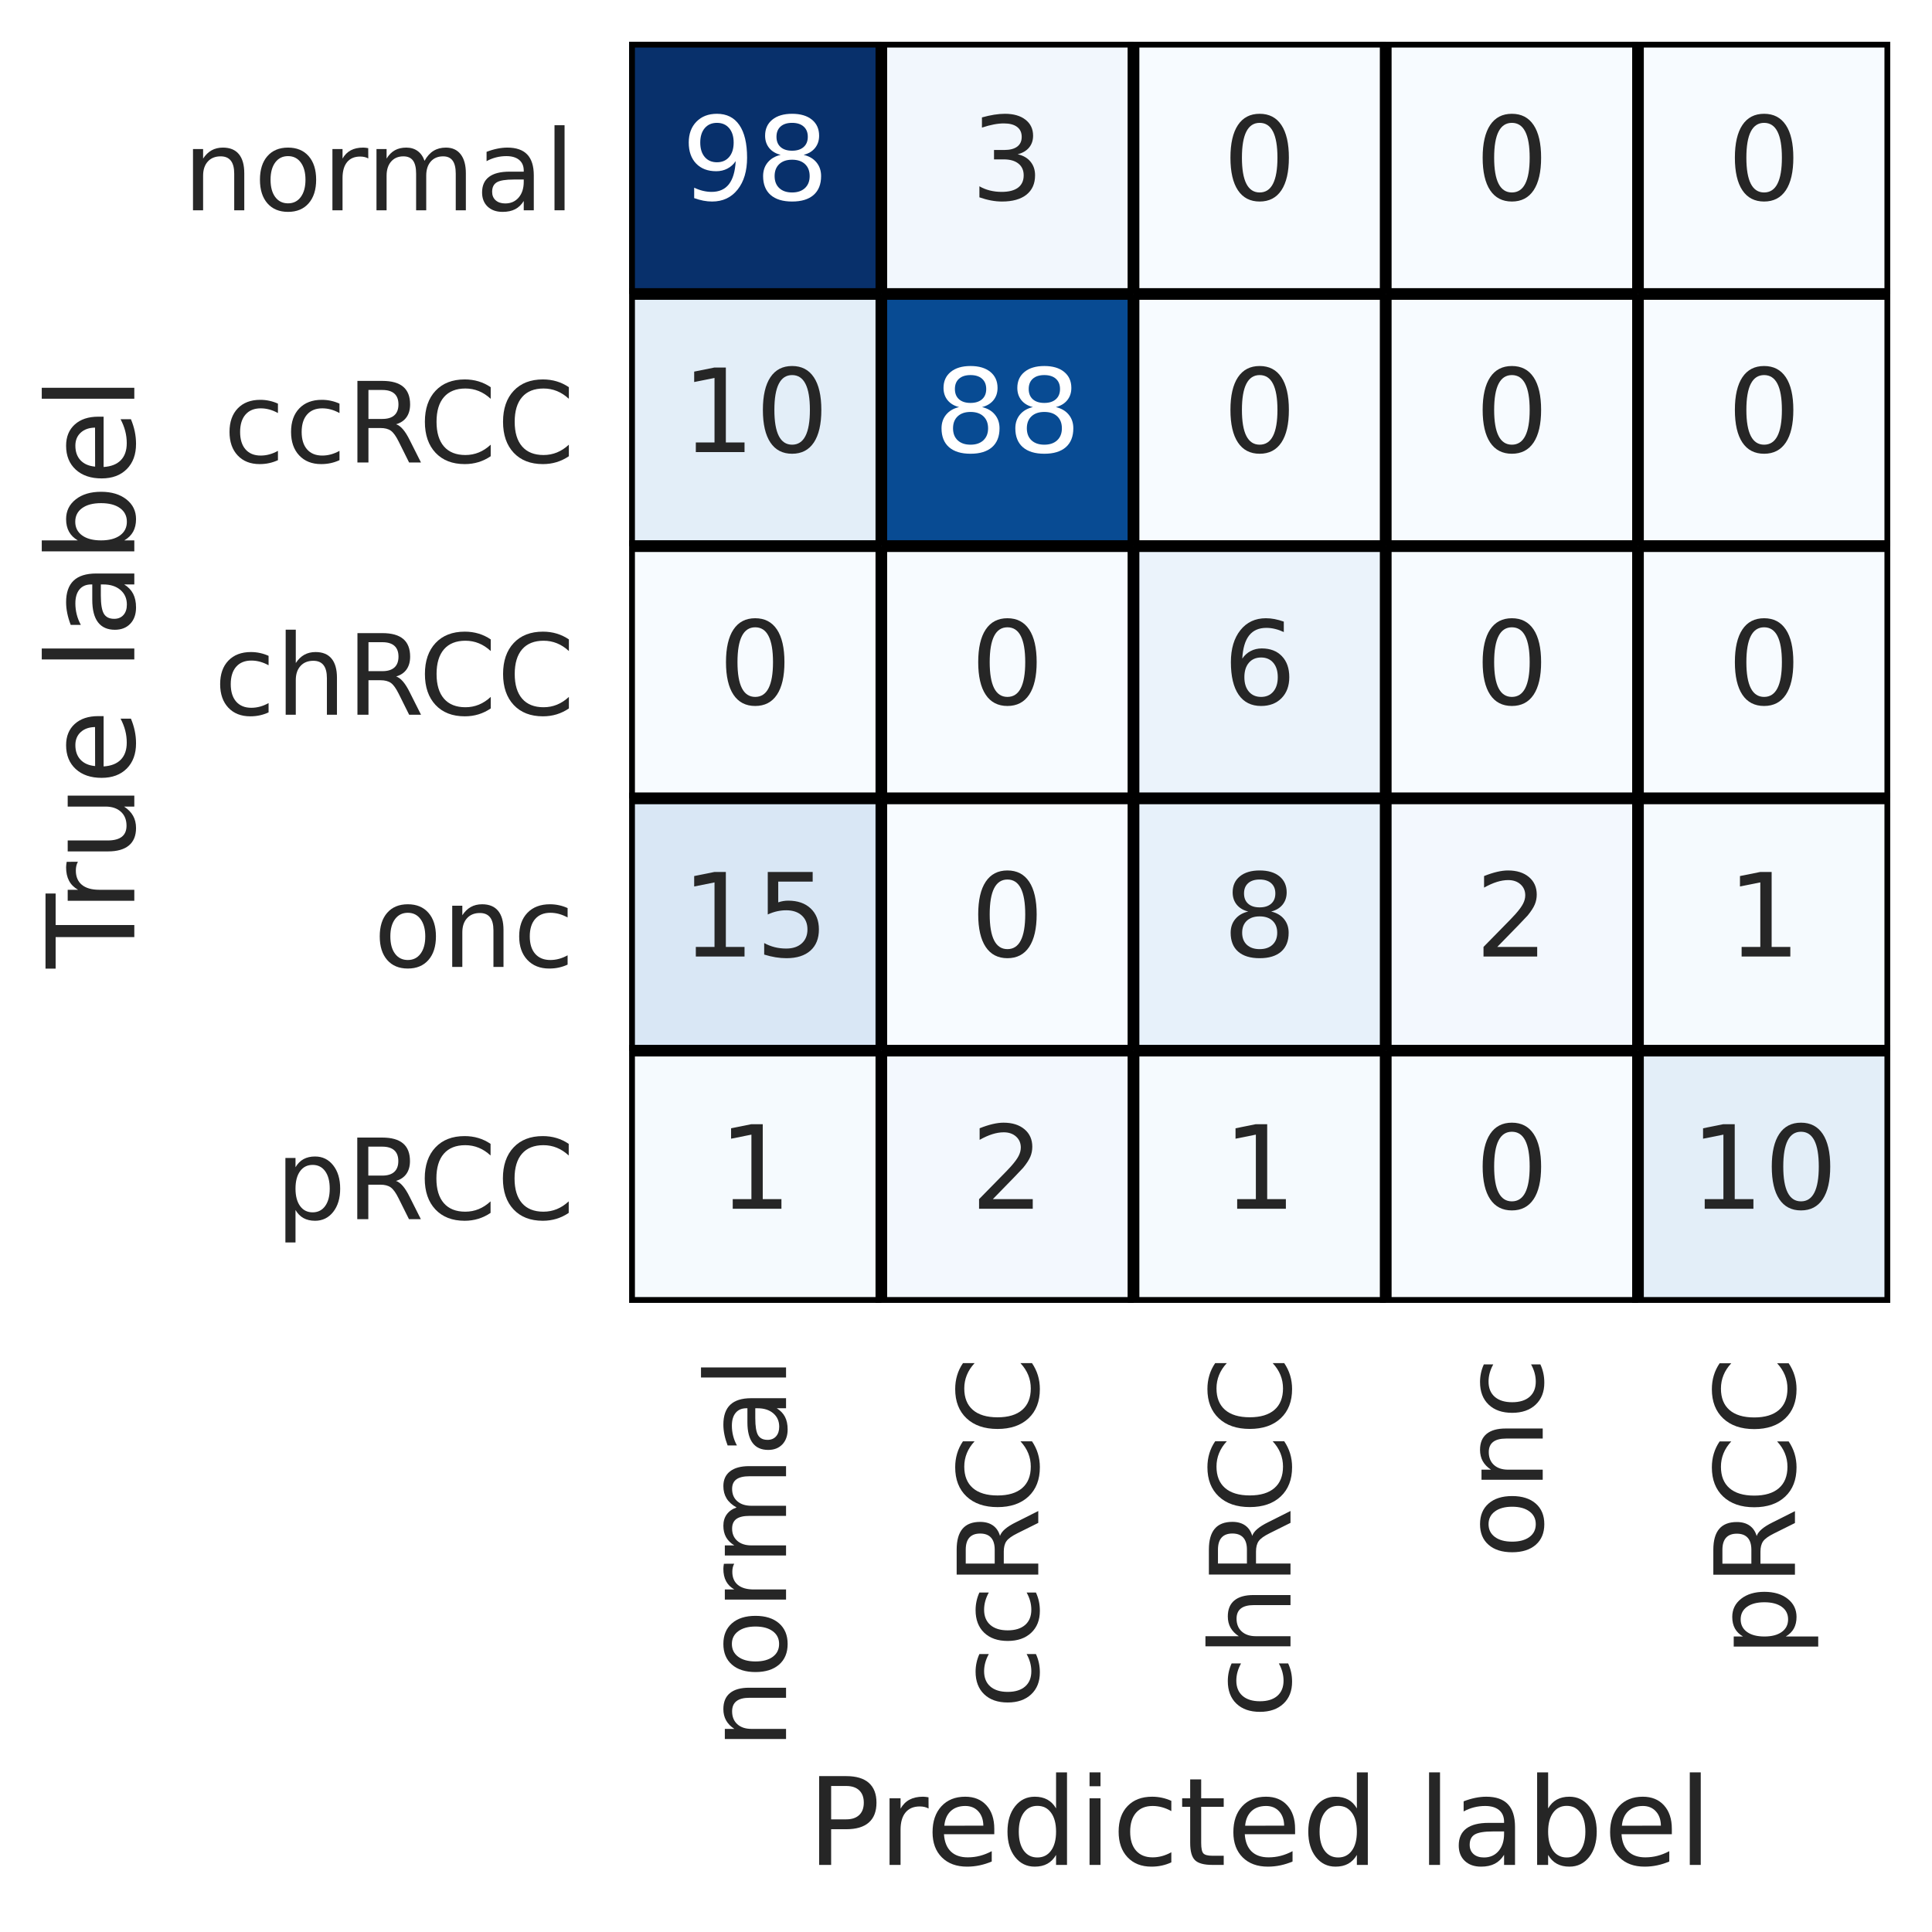 <?xml version="1.0" encoding="utf-8" standalone="no"?>
<!DOCTYPE svg PUBLIC "-//W3C//DTD SVG 1.1//EN"
  "http://www.w3.org/Graphics/SVG/1.1/DTD/svg11.dtd">
<!-- Created with matplotlib (https://matplotlib.org/) -->
<svg height="333.114pt" version="1.1" viewBox="0 0 333.114 333.114" width="333.114pt" xmlns="http://www.w3.org/2000/svg" xmlns:xlink="http://www.w3.org/1999/xlink">
 <defs>
  <style type="text/css">*{stroke-linecap:butt;stroke-linejoin:round;}</style>
 </defs>
 <g id="figure_1">
  <g id="patch_1">
   <path d="M 0 333.114 
L 333.114 333.114 
L 333.114 0 
L 0 0 
z
" style="fill:#ffffff;"/>
  </g>
  <g id="axes_1">
   <g id="patch_2">
    <path d="M 108.474 224.64 
L 325.914 224.64 
L 325.914 7.2 
L 108.474 7.2 
z
" style="fill:#eaeaf2;"/>
   </g>
   <g id="matplotlib.axis_1">
    <g id="xtick_1">
     <g id="text_1">
      <!-- normal -->
      <g style="fill:#262626;" transform="translate(135.53 301.59)rotate(-90)scale(0.193 -0.193)">
       <defs>
        <path d="M 54.891 33.016 
L 54.891 0 
L 45.906 0 
L 45.906 32.719 
Q 45.906 40.484 42.875 44.328 
Q 39.844 48.188 33.797 48.188 
Q 26.516 48.188 22.312 43.547 
Q 18.109 38.922 18.109 30.906 
L 18.109 0 
L 9.078 0 
L 9.078 54.688 
L 18.109 54.688 
L 18.109 46.188 
Q 21.344 51.125 25.703 53.562 
Q 30.078 56 35.797 56 
Q 45.219 56 50.047 50.172 
Q 54.891 44.344 54.891 33.016 
z
" id="DejaVuSans-110"/>
        <path d="M 30.609 48.391 
Q 23.391 48.391 19.188 42.75 
Q 14.984 37.109 14.984 27.297 
Q 14.984 17.484 19.156 11.844 
Q 23.344 6.203 30.609 6.203 
Q 37.797 6.203 41.984 11.859 
Q 46.188 17.531 46.188 27.297 
Q 46.188 37.016 41.984 42.703 
Q 37.797 48.391 30.609 48.391 
z
M 30.609 56 
Q 42.328 56 49.016 48.375 
Q 55.719 40.766 55.719 27.297 
Q 55.719 13.875 49.016 6.219 
Q 42.328 -1.422 30.609 -1.422 
Q 18.844 -1.422 12.172 6.219 
Q 5.516 13.875 5.516 27.297 
Q 5.516 40.766 12.172 48.375 
Q 18.844 56 30.609 56 
z
" id="DejaVuSans-111"/>
        <path d="M 41.109 46.297 
Q 39.594 47.172 37.812 47.578 
Q 36.031 48 33.891 48 
Q 26.266 48 22.188 43.047 
Q 18.109 38.094 18.109 28.812 
L 18.109 0 
L 9.078 0 
L 9.078 54.688 
L 18.109 54.688 
L 18.109 46.188 
Q 20.953 51.172 25.484 53.578 
Q 30.031 56 36.531 56 
Q 37.453 56 38.578 55.875 
Q 39.703 55.766 41.062 55.516 
z
" id="DejaVuSans-114"/>
        <path d="M 52 44.188 
Q 55.375 50.25 60.062 53.125 
Q 64.75 56 71.094 56 
Q 79.641 56 84.281 50.016 
Q 88.922 44.047 88.922 33.016 
L 88.922 0 
L 79.891 0 
L 79.891 32.719 
Q 79.891 40.578 77.094 44.375 
Q 74.312 48.188 68.609 48.188 
Q 61.625 48.188 57.562 43.547 
Q 53.516 38.922 53.516 30.906 
L 53.516 0 
L 44.484 0 
L 44.484 32.719 
Q 44.484 40.625 41.703 44.406 
Q 38.922 48.188 33.109 48.188 
Q 26.219 48.188 22.156 43.531 
Q 18.109 38.875 18.109 30.906 
L 18.109 0 
L 9.078 0 
L 9.078 54.688 
L 18.109 54.688 
L 18.109 46.188 
Q 21.188 51.219 25.484 53.609 
Q 29.781 56 35.688 56 
Q 41.656 56 45.828 52.969 
Q 50 49.953 52 44.188 
z
" id="DejaVuSans-109"/>
        <path d="M 34.281 27.484 
Q 23.391 27.484 19.188 25 
Q 14.984 22.516 14.984 16.5 
Q 14.984 11.719 18.141 8.906 
Q 21.297 6.109 26.703 6.109 
Q 34.188 6.109 38.703 11.406 
Q 43.219 16.703 43.219 25.484 
L 43.219 27.484 
z
M 52.203 31.203 
L 52.203 0 
L 43.219 0 
L 43.219 8.297 
Q 40.141 3.328 35.547 0.953 
Q 30.953 -1.422 24.312 -1.422 
Q 15.922 -1.422 10.953 3.297 
Q 6 8.016 6 15.922 
Q 6 25.141 12.172 29.828 
Q 18.359 34.516 30.609 34.516 
L 43.219 34.516 
L 43.219 35.406 
Q 43.219 41.609 39.141 45 
Q 35.062 48.391 27.688 48.391 
Q 23 48.391 18.547 47.266 
Q 14.109 46.141 10.016 43.891 
L 10.016 52.203 
Q 14.938 54.109 19.578 55.047 
Q 24.219 56 28.609 56 
Q 40.484 56 46.344 49.844 
Q 52.203 43.703 52.203 31.203 
z
" id="DejaVuSans-97"/>
        <path d="M 9.422 75.984 
L 18.406 75.984 
L 18.406 0 
L 9.422 0 
z
" id="DejaVuSans-108"/>
       </defs>
       <use xlink:href="#DejaVuSans-110"/>
       <use x="63.379" xlink:href="#DejaVuSans-111"/>
       <use x="124.561" xlink:href="#DejaVuSans-114"/>
       <use x="163.924" xlink:href="#DejaVuSans-109"/>
       <use x="261.336" xlink:href="#DejaVuSans-97"/>
       <use x="322.615" xlink:href="#DejaVuSans-108"/>
      </g>
     </g>
    </g>
    <g id="xtick_2">
     <g id="text_2">
      <!-- ccRCC -->
      <g style="fill:#262626;" transform="translate(179.018 294.606)rotate(-90)scale(0.193 -0.193)">
       <defs>
        <path d="M 48.781 52.594 
L 48.781 44.188 
Q 44.969 46.297 41.141 47.344 
Q 37.312 48.391 33.406 48.391 
Q 24.656 48.391 19.812 42.844 
Q 14.984 37.312 14.984 27.297 
Q 14.984 17.281 19.812 11.734 
Q 24.656 6.203 33.406 6.203 
Q 37.312 6.203 41.141 7.25 
Q 44.969 8.297 48.781 10.406 
L 48.781 2.094 
Q 45.016 0.344 40.984 -0.531 
Q 36.969 -1.422 32.422 -1.422 
Q 20.062 -1.422 12.781 6.344 
Q 5.516 14.109 5.516 27.297 
Q 5.516 40.672 12.859 48.328 
Q 20.219 56 33.016 56 
Q 37.156 56 41.109 55.141 
Q 45.062 54.297 48.781 52.594 
z
" id="DejaVuSans-99"/>
        <path d="M 44.391 34.188 
Q 47.562 33.109 50.562 29.594 
Q 53.562 26.078 56.594 19.922 
L 66.609 0 
L 56 0 
L 46.688 18.703 
Q 43.062 26.031 39.672 28.422 
Q 36.281 30.812 30.422 30.812 
L 19.672 30.812 
L 19.672 0 
L 9.812 0 
L 9.812 72.906 
L 32.078 72.906 
Q 44.578 72.906 50.734 67.672 
Q 56.891 62.453 56.891 51.906 
Q 56.891 45.016 53.688 40.469 
Q 50.484 35.938 44.391 34.188 
z
M 19.672 64.797 
L 19.672 38.922 
L 32.078 38.922 
Q 39.203 38.922 42.844 42.219 
Q 46.484 45.516 46.484 51.906 
Q 46.484 58.297 42.844 61.547 
Q 39.203 64.797 32.078 64.797 
z
" id="DejaVuSans-82"/>
        <path d="M 64.406 67.281 
L 64.406 56.891 
Q 59.422 61.531 53.781 63.812 
Q 48.141 66.109 41.797 66.109 
Q 29.297 66.109 22.656 58.469 
Q 16.016 50.828 16.016 36.375 
Q 16.016 21.969 22.656 14.328 
Q 29.297 6.688 41.797 6.688 
Q 48.141 6.688 53.781 8.984 
Q 59.422 11.281 64.406 15.922 
L 64.406 5.609 
Q 59.234 2.094 53.438 0.328 
Q 47.656 -1.422 41.219 -1.422 
Q 24.656 -1.422 15.125 8.703 
Q 5.609 18.844 5.609 36.375 
Q 5.609 53.953 15.125 64.078 
Q 24.656 74.219 41.219 74.219 
Q 47.75 74.219 53.531 72.484 
Q 59.328 70.75 64.406 67.281 
z
" id="DejaVuSans-67"/>
       </defs>
       <use xlink:href="#DejaVuSans-99"/>
       <use x="54.98" xlink:href="#DejaVuSans-99"/>
       <use x="109.961" xlink:href="#DejaVuSans-82"/>
       <use x="174.443" xlink:href="#DejaVuSans-67"/>
       <use x="244.268" xlink:href="#DejaVuSans-67"/>
      </g>
     </g>
    </g>
    <g id="xtick_3">
     <g id="text_3">
      <!-- chRCC -->
      <g style="fill:#262626;" transform="translate(222.506 296.221)rotate(-90)scale(0.193 -0.193)">
       <defs>
        <path d="M 54.891 33.016 
L 54.891 0 
L 45.906 0 
L 45.906 32.719 
Q 45.906 40.484 42.875 44.328 
Q 39.844 48.188 33.797 48.188 
Q 26.516 48.188 22.312 43.547 
Q 18.109 38.922 18.109 30.906 
L 18.109 0 
L 9.078 0 
L 9.078 75.984 
L 18.109 75.984 
L 18.109 46.188 
Q 21.344 51.125 25.703 53.562 
Q 30.078 56 35.797 56 
Q 45.219 56 50.047 50.172 
Q 54.891 44.344 54.891 33.016 
z
" id="DejaVuSans-104"/>
       </defs>
       <use xlink:href="#DejaVuSans-99"/>
       <use x="54.98" xlink:href="#DejaVuSans-104"/>
       <use x="118.359" xlink:href="#DejaVuSans-82"/>
       <use x="182.842" xlink:href="#DejaVuSans-67"/>
       <use x="252.666" xlink:href="#DejaVuSans-67"/>
      </g>
     </g>
    </g>
    <g id="xtick_4">
     <g id="text_4">
      <!-- onc -->
      <g style="fill:#262626;" transform="translate(265.994 268.703)rotate(-90)scale(0.193 -0.193)">
       <use xlink:href="#DejaVuSans-111"/>
       <use x="61.182" xlink:href="#DejaVuSans-110"/>
       <use x="124.561" xlink:href="#DejaVuSans-99"/>
      </g>
     </g>
    </g>
    <g id="xtick_5">
     <g id="text_5">
      <!-- pRCC -->
      <g style="fill:#262626;" transform="translate(309.482 285.658)rotate(-90)scale(0.193 -0.193)">
       <defs>
        <path d="M 18.109 8.203 
L 18.109 -20.797 
L 9.078 -20.797 
L 9.078 54.688 
L 18.109 54.688 
L 18.109 46.391 
Q 20.953 51.266 25.266 53.625 
Q 29.594 56 35.594 56 
Q 45.562 56 51.781 48.094 
Q 58.016 40.188 58.016 27.297 
Q 58.016 14.406 51.781 6.484 
Q 45.562 -1.422 35.594 -1.422 
Q 29.594 -1.422 25.266 0.953 
Q 20.953 3.328 18.109 8.203 
z
M 48.688 27.297 
Q 48.688 37.203 44.609 42.844 
Q 40.531 48.484 33.406 48.484 
Q 26.266 48.484 22.188 42.844 
Q 18.109 37.203 18.109 27.297 
Q 18.109 17.391 22.188 11.75 
Q 26.266 6.109 33.406 6.109 
Q 40.531 6.109 44.609 11.75 
Q 48.688 17.391 48.688 27.297 
z
" id="DejaVuSans-112"/>
       </defs>
       <use xlink:href="#DejaVuSans-112"/>
       <use x="63.477" xlink:href="#DejaVuSans-82"/>
       <use x="127.959" xlink:href="#DejaVuSans-67"/>
       <use x="197.783" xlink:href="#DejaVuSans-67"/>
      </g>
     </g>
    </g>
    <g id="text_6">
     <!-- Predicted label -->
     <g style="fill:#262626;" transform="translate(139.174 321.547)scale(0.21 -0.21)">
      <defs>
       <path d="M 19.672 64.797 
L 19.672 37.406 
L 32.078 37.406 
Q 38.969 37.406 42.719 40.969 
Q 46.484 44.531 46.484 51.125 
Q 46.484 57.672 42.719 61.234 
Q 38.969 64.797 32.078 64.797 
z
M 9.812 72.906 
L 32.078 72.906 
Q 44.344 72.906 50.609 67.359 
Q 56.891 61.812 56.891 51.125 
Q 56.891 40.328 50.609 34.812 
Q 44.344 29.297 32.078 29.297 
L 19.672 29.297 
L 19.672 0 
L 9.812 0 
z
" id="DejaVuSans-80"/>
       <path d="M 56.203 29.594 
L 56.203 25.203 
L 14.891 25.203 
Q 15.484 15.922 20.484 11.062 
Q 25.484 6.203 34.422 6.203 
Q 39.594 6.203 44.453 7.469 
Q 49.312 8.734 54.109 11.281 
L 54.109 2.781 
Q 49.266 0.734 44.188 -0.344 
Q 39.109 -1.422 33.891 -1.422 
Q 20.797 -1.422 13.156 6.188 
Q 5.516 13.812 5.516 26.812 
Q 5.516 40.234 12.766 48.109 
Q 20.016 56 32.328 56 
Q 43.359 56 49.781 48.891 
Q 56.203 41.797 56.203 29.594 
z
M 47.219 32.234 
Q 47.125 39.594 43.094 43.984 
Q 39.062 48.391 32.422 48.391 
Q 24.906 48.391 20.391 44.141 
Q 15.875 39.891 15.188 32.172 
z
" id="DejaVuSans-101"/>
       <path d="M 45.406 46.391 
L 45.406 75.984 
L 54.391 75.984 
L 54.391 0 
L 45.406 0 
L 45.406 8.203 
Q 42.578 3.328 38.25 0.953 
Q 33.938 -1.422 27.875 -1.422 
Q 17.969 -1.422 11.734 6.484 
Q 5.516 14.406 5.516 27.297 
Q 5.516 40.188 11.734 48.094 
Q 17.969 56 27.875 56 
Q 33.938 56 38.25 53.625 
Q 42.578 51.266 45.406 46.391 
z
M 14.797 27.297 
Q 14.797 17.391 18.875 11.75 
Q 22.953 6.109 30.078 6.109 
Q 37.203 6.109 41.297 11.75 
Q 45.406 17.391 45.406 27.297 
Q 45.406 37.203 41.297 42.844 
Q 37.203 48.484 30.078 48.484 
Q 22.953 48.484 18.875 42.844 
Q 14.797 37.203 14.797 27.297 
z
" id="DejaVuSans-100"/>
       <path d="M 9.422 54.688 
L 18.406 54.688 
L 18.406 0 
L 9.422 0 
z
M 9.422 75.984 
L 18.406 75.984 
L 18.406 64.594 
L 9.422 64.594 
z
" id="DejaVuSans-105"/>
       <path d="M 18.312 70.219 
L 18.312 54.688 
L 36.812 54.688 
L 36.812 47.703 
L 18.312 47.703 
L 18.312 18.016 
Q 18.312 11.328 20.141 9.422 
Q 21.969 7.516 27.594 7.516 
L 36.812 7.516 
L 36.812 0 
L 27.594 0 
Q 17.188 0 13.234 3.875 
Q 9.281 7.766 9.281 18.016 
L 9.281 47.703 
L 2.688 47.703 
L 2.688 54.688 
L 9.281 54.688 
L 9.281 70.219 
z
" id="DejaVuSans-116"/>
       <path id="DejaVuSans-32"/>
       <path d="M 48.688 27.297 
Q 48.688 37.203 44.609 42.844 
Q 40.531 48.484 33.406 48.484 
Q 26.266 48.484 22.188 42.844 
Q 18.109 37.203 18.109 27.297 
Q 18.109 17.391 22.188 11.75 
Q 26.266 6.109 33.406 6.109 
Q 40.531 6.109 44.609 11.75 
Q 48.688 17.391 48.688 27.297 
z
M 18.109 46.391 
Q 20.953 51.266 25.266 53.625 
Q 29.594 56 35.594 56 
Q 45.562 56 51.781 48.094 
Q 58.016 40.188 58.016 27.297 
Q 58.016 14.406 51.781 6.484 
Q 45.562 -1.422 35.594 -1.422 
Q 29.594 -1.422 25.266 0.953 
Q 20.953 3.328 18.109 8.203 
L 18.109 0 
L 9.078 0 
L 9.078 75.984 
L 18.109 75.984 
z
" id="DejaVuSans-98"/>
      </defs>
      <use xlink:href="#DejaVuSans-80"/>
      <use x="58.553" xlink:href="#DejaVuSans-114"/>
      <use x="97.416" xlink:href="#DejaVuSans-101"/>
      <use x="158.939" xlink:href="#DejaVuSans-100"/>
      <use x="222.416" xlink:href="#DejaVuSans-105"/>
      <use x="250.199" xlink:href="#DejaVuSans-99"/>
      <use x="305.18" xlink:href="#DejaVuSans-116"/>
      <use x="344.389" xlink:href="#DejaVuSans-101"/>
      <use x="405.912" xlink:href="#DejaVuSans-100"/>
      <use x="469.389" xlink:href="#DejaVuSans-32"/>
      <use x="501.176" xlink:href="#DejaVuSans-108"/>
      <use x="528.959" xlink:href="#DejaVuSans-97"/>
      <use x="590.238" xlink:href="#DejaVuSans-98"/>
      <use x="653.715" xlink:href="#DejaVuSans-101"/>
      <use x="715.238" xlink:href="#DejaVuSans-108"/>
     </g>
    </g>
   </g>
   <g id="matplotlib.axis_2">
    <g id="ytick_1">
     <g id="text_7">
      <!-- normal -->
      <g style="fill:#262626;" transform="translate(31.524 36.257)scale(0.193 -0.193)">
       <use xlink:href="#DejaVuSans-110"/>
       <use x="63.379" xlink:href="#DejaVuSans-111"/>
       <use x="124.561" xlink:href="#DejaVuSans-114"/>
       <use x="163.924" xlink:href="#DejaVuSans-109"/>
       <use x="261.336" xlink:href="#DejaVuSans-97"/>
       <use x="322.615" xlink:href="#DejaVuSans-108"/>
      </g>
     </g>
    </g>
    <g id="ytick_2">
     <g id="text_8">
      <!-- ccRCC -->
      <g style="fill:#262626;" transform="translate(38.508 79.745)scale(0.193 -0.193)">
       <use xlink:href="#DejaVuSans-99"/>
       <use x="54.98" xlink:href="#DejaVuSans-99"/>
       <use x="109.961" xlink:href="#DejaVuSans-82"/>
       <use x="174.443" xlink:href="#DejaVuSans-67"/>
       <use x="244.268" xlink:href="#DejaVuSans-67"/>
      </g>
     </g>
    </g>
    <g id="ytick_3">
     <g id="text_9">
      <!-- chRCC -->
      <g style="fill:#262626;" transform="translate(36.893 123.233)scale(0.193 -0.193)">
       <use xlink:href="#DejaVuSans-99"/>
       <use x="54.98" xlink:href="#DejaVuSans-104"/>
       <use x="118.359" xlink:href="#DejaVuSans-82"/>
       <use x="182.842" xlink:href="#DejaVuSans-67"/>
       <use x="252.666" xlink:href="#DejaVuSans-67"/>
      </g>
     </g>
    </g>
    <g id="ytick_4">
     <g id="text_10">
      <!-- onc -->
      <g style="fill:#262626;" transform="translate(64.411 166.721)scale(0.193 -0.193)">
       <use xlink:href="#DejaVuSans-111"/>
       <use x="61.182" xlink:href="#DejaVuSans-110"/>
       <use x="124.561" xlink:href="#DejaVuSans-99"/>
      </g>
     </g>
    </g>
    <g id="ytick_5">
     <g id="text_11">
      <!-- pRCC -->
      <g style="fill:#262626;" transform="translate(47.456 210.209)scale(0.193 -0.193)">
       <use xlink:href="#DejaVuSans-112"/>
       <use x="63.477" xlink:href="#DejaVuSans-82"/>
       <use x="127.959" xlink:href="#DejaVuSans-67"/>
       <use x="197.783" xlink:href="#DejaVuSans-67"/>
      </g>
     </g>
    </g>
    <g id="text_12">
     <!-- True label -->
     <g style="fill:#262626;" transform="translate(23.157 166.948)rotate(-90)scale(0.21 -0.21)">
      <defs>
       <path d="M -0.297 72.906 
L 61.375 72.906 
L 61.375 64.594 
L 35.5 64.594 
L 35.5 0 
L 25.594 0 
L 25.594 64.594 
L -0.297 64.594 
z
" id="DejaVuSans-84"/>
       <path d="M 8.5 21.578 
L 8.5 54.688 
L 17.484 54.688 
L 17.484 21.922 
Q 17.484 14.156 20.5 10.266 
Q 23.531 6.391 29.594 6.391 
Q 36.859 6.391 41.078 11.031 
Q 45.312 15.672 45.312 23.688 
L 45.312 54.688 
L 54.297 54.688 
L 54.297 0 
L 45.312 0 
L 45.312 8.406 
Q 42.047 3.422 37.719 1 
Q 33.406 -1.422 27.688 -1.422 
Q 18.266 -1.422 13.375 4.438 
Q 8.5 10.297 8.5 21.578 
z
M 31.109 56 
z
" id="DejaVuSans-117"/>
      </defs>
      <use xlink:href="#DejaVuSans-84"/>
      <use x="46.334" xlink:href="#DejaVuSans-114"/>
      <use x="87.447" xlink:href="#DejaVuSans-117"/>
      <use x="150.826" xlink:href="#DejaVuSans-101"/>
      <use x="212.35" xlink:href="#DejaVuSans-32"/>
      <use x="244.137" xlink:href="#DejaVuSans-108"/>
      <use x="271.92" xlink:href="#DejaVuSans-97"/>
      <use x="333.199" xlink:href="#DejaVuSans-98"/>
      <use x="396.676" xlink:href="#DejaVuSans-101"/>
      <use x="458.199" xlink:href="#DejaVuSans-108"/>
     </g>
    </g>
   </g>
   <g id="QuadMesh_1">
    <path clip-path="url(#pb9e966392f)" d="M 108.474 7.2 
L 151.962 7.2 
L 151.962 50.688 
L 108.474 50.688 
L 108.474 7.2 
" style="fill:#08306b;stroke:#000000;stroke-width:2;"/>
    <path clip-path="url(#pb9e966392f)" d="M 151.962 7.2 
L 195.45 7.2 
L 195.45 50.688 
L 151.962 50.688 
L 151.962 7.2 
" style="fill:#f2f7fd;stroke:#000000;stroke-width:2;"/>
    <path clip-path="url(#pb9e966392f)" d="M 195.45 7.2 
L 238.938 7.2 
L 238.938 50.688 
L 195.45 50.688 
L 195.45 7.2 
" style="fill:#f7fbff;stroke:#000000;stroke-width:2;"/>
    <path clip-path="url(#pb9e966392f)" d="M 238.938 7.2 
L 282.426 7.2 
L 282.426 50.688 
L 238.938 50.688 
L 238.938 7.2 
" style="fill:#f7fbff;stroke:#000000;stroke-width:2;"/>
    <path clip-path="url(#pb9e966392f)" d="M 282.426 7.2 
L 325.914 7.2 
L 325.914 50.688 
L 282.426 50.688 
L 282.426 7.2 
" style="fill:#f7fbff;stroke:#000000;stroke-width:2;"/>
    <path clip-path="url(#pb9e966392f)" d="M 108.474 50.688 
L 151.962 50.688 
L 151.962 94.176 
L 108.474 94.176 
L 108.474 50.688 
" style="fill:#e3eef8;stroke:#000000;stroke-width:2;"/>
    <path clip-path="url(#pb9e966392f)" d="M 151.962 50.688 
L 195.45 50.688 
L 195.45 94.176 
L 151.962 94.176 
L 151.962 50.688 
" style="fill:#084b93;stroke:#000000;stroke-width:2;"/>
    <path clip-path="url(#pb9e966392f)" d="M 195.45 50.688 
L 238.938 50.688 
L 238.938 94.176 
L 195.45 94.176 
L 195.45 50.688 
" style="fill:#f7fbff;stroke:#000000;stroke-width:2;"/>
    <path clip-path="url(#pb9e966392f)" d="M 238.938 50.688 
L 282.426 50.688 
L 282.426 94.176 
L 238.938 94.176 
L 238.938 50.688 
" style="fill:#f7fbff;stroke:#000000;stroke-width:2;"/>
    <path clip-path="url(#pb9e966392f)" d="M 282.426 50.688 
L 325.914 50.688 
L 325.914 94.176 
L 282.426 94.176 
L 282.426 50.688 
" style="fill:#f7fbff;stroke:#000000;stroke-width:2;"/>
    <path clip-path="url(#pb9e966392f)" d="M 108.474 94.176 
L 151.962 94.176 
L 151.962 137.664 
L 108.474 137.664 
L 108.474 94.176 
" style="fill:#f7fbff;stroke:#000000;stroke-width:2;"/>
    <path clip-path="url(#pb9e966392f)" d="M 151.962 94.176 
L 195.45 94.176 
L 195.45 137.664 
L 151.962 137.664 
L 151.962 94.176 
" style="fill:#f7fbff;stroke:#000000;stroke-width:2;"/>
    <path clip-path="url(#pb9e966392f)" d="M 195.45 94.176 
L 238.938 94.176 
L 238.938 137.664 
L 195.45 137.664 
L 195.45 94.176 
" style="fill:#ebf3fb;stroke:#000000;stroke-width:2;"/>
    <path clip-path="url(#pb9e966392f)" d="M 238.938 94.176 
L 282.426 94.176 
L 282.426 137.664 
L 238.938 137.664 
L 238.938 94.176 
" style="fill:#f7fbff;stroke:#000000;stroke-width:2;"/>
    <path clip-path="url(#pb9e966392f)" d="M 282.426 94.176 
L 325.914 94.176 
L 325.914 137.664 
L 282.426 137.664 
L 282.426 94.176 
" style="fill:#f7fbff;stroke:#000000;stroke-width:2;"/>
    <path clip-path="url(#pb9e966392f)" d="M 108.474 137.664 
L 151.962 137.664 
L 151.962 181.152 
L 108.474 181.152 
L 108.474 137.664 
" style="fill:#d9e7f5;stroke:#000000;stroke-width:2;"/>
    <path clip-path="url(#pb9e966392f)" d="M 151.962 137.664 
L 195.45 137.664 
L 195.45 181.152 
L 151.962 181.152 
L 151.962 137.664 
" style="fill:#f7fbff;stroke:#000000;stroke-width:2;"/>
    <path clip-path="url(#pb9e966392f)" d="M 195.45 137.664 
L 238.938 137.664 
L 238.938 181.152 
L 195.45 181.152 
L 195.45 137.664 
" style="fill:#e7f1fa;stroke:#000000;stroke-width:2;"/>
    <path clip-path="url(#pb9e966392f)" d="M 238.938 137.664 
L 282.426 137.664 
L 282.426 181.152 
L 238.938 181.152 
L 238.938 137.664 
" style="fill:#f3f8fe;stroke:#000000;stroke-width:2;"/>
    <path clip-path="url(#pb9e966392f)" d="M 282.426 137.664 
L 325.914 137.664 
L 325.914 181.152 
L 282.426 181.152 
L 282.426 137.664 
" style="fill:#f5fafe;stroke:#000000;stroke-width:2;"/>
    <path clip-path="url(#pb9e966392f)" d="M 108.474 181.152 
L 151.962 181.152 
L 151.962 224.64 
L 108.474 224.64 
L 108.474 181.152 
" style="fill:#f5fafe;stroke:#000000;stroke-width:2;"/>
    <path clip-path="url(#pb9e966392f)" d="M 151.962 181.152 
L 195.45 181.152 
L 195.45 224.64 
L 151.962 224.64 
L 151.962 181.152 
" style="fill:#f3f8fe;stroke:#000000;stroke-width:2;"/>
    <path clip-path="url(#pb9e966392f)" d="M 195.45 181.152 
L 238.938 181.152 
L 238.938 224.64 
L 195.45 224.64 
L 195.45 181.152 
" style="fill:#f5fafe;stroke:#000000;stroke-width:2;"/>
    <path clip-path="url(#pb9e966392f)" d="M 238.938 181.152 
L 282.426 181.152 
L 282.426 224.64 
L 238.938 224.64 
L 238.938 181.152 
" style="fill:#f7fbff;stroke:#000000;stroke-width:2;"/>
    <path clip-path="url(#pb9e966392f)" d="M 282.426 181.152 
L 325.914 181.152 
L 325.914 224.64 
L 282.426 224.64 
L 282.426 181.152 
" style="fill:#e3eef8;stroke:#000000;stroke-width:2;"/>
   </g>
   <g id="text_13">
    <!-- 98 -->
    <g style="fill:#ffffff;" transform="translate(117.493 34.463)scale(0.2 -0.2)">
     <defs>
      <path d="M 10.984 1.516 
L 10.984 10.5 
Q 14.703 8.734 18.5 7.812 
Q 22.312 6.891 25.984 6.891 
Q 35.75 6.891 40.891 13.453 
Q 46.047 20.016 46.781 33.406 
Q 43.953 29.203 39.594 26.953 
Q 35.25 24.703 29.984 24.703 
Q 19.047 24.703 12.672 31.312 
Q 6.297 37.938 6.297 49.422 
Q 6.297 60.641 12.938 67.422 
Q 19.578 74.219 30.609 74.219 
Q 43.266 74.219 49.922 64.516 
Q 56.594 54.828 56.594 36.375 
Q 56.594 19.141 48.406 8.859 
Q 40.234 -1.422 26.422 -1.422 
Q 22.703 -1.422 18.891 -0.688 
Q 15.094 0.047 10.984 1.516 
z
M 30.609 32.422 
Q 37.25 32.422 41.125 36.953 
Q 45.016 41.5 45.016 49.422 
Q 45.016 57.281 41.125 61.844 
Q 37.25 66.406 30.609 66.406 
Q 23.969 66.406 20.094 61.844 
Q 16.219 57.281 16.219 49.422 
Q 16.219 41.5 20.094 36.953 
Q 23.969 32.422 30.609 32.422 
z
" id="DejaVuSans-57"/>
      <path d="M 31.781 34.625 
Q 24.75 34.625 20.719 30.859 
Q 16.703 27.094 16.703 20.516 
Q 16.703 13.922 20.719 10.156 
Q 24.75 6.391 31.781 6.391 
Q 38.812 6.391 42.859 10.172 
Q 46.922 13.969 46.922 20.516 
Q 46.922 27.094 42.891 30.859 
Q 38.875 34.625 31.781 34.625 
z
M 21.922 38.812 
Q 15.578 40.375 12.031 44.719 
Q 8.5 49.078 8.5 55.328 
Q 8.5 64.062 14.719 69.141 
Q 20.953 74.219 31.781 74.219 
Q 42.672 74.219 48.875 69.141 
Q 55.078 64.062 55.078 55.328 
Q 55.078 49.078 51.531 44.719 
Q 48 40.375 41.703 38.812 
Q 48.828 37.156 52.797 32.312 
Q 56.781 27.484 56.781 20.516 
Q 56.781 9.906 50.312 4.234 
Q 43.844 -1.422 31.781 -1.422 
Q 19.734 -1.422 13.25 4.234 
Q 6.781 9.906 6.781 20.516 
Q 6.781 27.484 10.781 32.312 
Q 14.797 37.156 21.922 38.812 
z
M 18.312 54.391 
Q 18.312 48.734 21.844 45.562 
Q 25.391 42.391 31.781 42.391 
Q 38.141 42.391 41.719 45.562 
Q 45.312 48.734 45.312 54.391 
Q 45.312 60.062 41.719 63.234 
Q 38.141 66.406 31.781 66.406 
Q 25.391 66.406 21.844 63.234 
Q 18.312 60.062 18.312 54.391 
z
" id="DejaVuSans-56"/>
     </defs>
     <use xlink:href="#DejaVuSans-57"/>
     <use x="63.623" xlink:href="#DejaVuSans-56"/>
    </g>
   </g>
   <g id="text_14">
    <!-- 3 -->
    <g style="fill:#262626;" transform="translate(167.344 34.463)scale(0.2 -0.2)">
     <defs>
      <path d="M 40.578 39.312 
Q 47.656 37.797 51.625 33 
Q 55.609 28.219 55.609 21.188 
Q 55.609 10.406 48.188 4.484 
Q 40.766 -1.422 27.094 -1.422 
Q 22.516 -1.422 17.656 -0.516 
Q 12.797 0.391 7.625 2.203 
L 7.625 11.719 
Q 11.719 9.328 16.594 8.109 
Q 21.484 6.891 26.812 6.891 
Q 36.078 6.891 40.938 10.547 
Q 45.797 14.203 45.797 21.188 
Q 45.797 27.641 41.281 31.266 
Q 36.766 34.906 28.719 34.906 
L 20.219 34.906 
L 20.219 43.016 
L 29.109 43.016 
Q 36.375 43.016 40.234 45.922 
Q 44.094 48.828 44.094 54.297 
Q 44.094 59.906 40.109 62.906 
Q 36.141 65.922 28.719 65.922 
Q 24.656 65.922 20.016 65.031 
Q 15.375 64.156 9.812 62.312 
L 9.812 71.094 
Q 15.438 72.656 20.344 73.438 
Q 25.25 74.219 29.594 74.219 
Q 40.828 74.219 47.359 69.109 
Q 53.906 64.016 53.906 55.328 
Q 53.906 49.266 50.438 45.094 
Q 46.969 40.922 40.578 39.312 
z
" id="DejaVuSans-51"/>
     </defs>
     <use xlink:href="#DejaVuSans-51"/>
    </g>
   </g>
   <g id="text_15">
    <!-- 0 -->
    <g style="fill:#262626;" transform="translate(210.832 34.463)scale(0.2 -0.2)">
     <defs>
      <path d="M 31.781 66.406 
Q 24.172 66.406 20.328 58.906 
Q 16.5 51.422 16.5 36.375 
Q 16.5 21.391 20.328 13.891 
Q 24.172 6.391 31.781 6.391 
Q 39.453 6.391 43.281 13.891 
Q 47.125 21.391 47.125 36.375 
Q 47.125 51.422 43.281 58.906 
Q 39.453 66.406 31.781 66.406 
z
M 31.781 74.219 
Q 44.047 74.219 50.516 64.516 
Q 56.984 54.828 56.984 36.375 
Q 56.984 17.969 50.516 8.266 
Q 44.047 -1.422 31.781 -1.422 
Q 19.531 -1.422 13.062 8.266 
Q 6.594 17.969 6.594 36.375 
Q 6.594 54.828 13.062 64.516 
Q 19.531 74.219 31.781 74.219 
z
" id="DejaVuSans-48"/>
     </defs>
     <use xlink:href="#DejaVuSans-48"/>
    </g>
   </g>
   <g id="text_16">
    <!-- 0 -->
    <g style="fill:#262626;" transform="translate(254.32 34.463)scale(0.2 -0.2)">
     <use xlink:href="#DejaVuSans-48"/>
    </g>
   </g>
   <g id="text_17">
    <!-- 0 -->
    <g style="fill:#262626;" transform="translate(297.808 34.463)scale(0.2 -0.2)">
     <use xlink:href="#DejaVuSans-48"/>
    </g>
   </g>
   <g id="text_18">
    <!-- 10 -->
    <g style="fill:#262626;" transform="translate(117.493 77.951)scale(0.2 -0.2)">
     <defs>
      <path d="M 12.406 8.297 
L 28.516 8.297 
L 28.516 63.922 
L 10.984 60.406 
L 10.984 69.391 
L 28.422 72.906 
L 38.281 72.906 
L 38.281 8.297 
L 54.391 8.297 
L 54.391 0 
L 12.406 0 
z
" id="DejaVuSans-49"/>
     </defs>
     <use xlink:href="#DejaVuSans-49"/>
     <use x="63.623" xlink:href="#DejaVuSans-48"/>
    </g>
   </g>
   <g id="text_19">
    <!-- 88 -->
    <g style="fill:#ffffff;" transform="translate(160.981 77.951)scale(0.2 -0.2)">
     <use xlink:href="#DejaVuSans-56"/>
     <use x="63.623" xlink:href="#DejaVuSans-56"/>
    </g>
   </g>
   <g id="text_20">
    <!-- 0 -->
    <g style="fill:#262626;" transform="translate(210.832 77.951)scale(0.2 -0.2)">
     <use xlink:href="#DejaVuSans-48"/>
    </g>
   </g>
   <g id="text_21">
    <!-- 0 -->
    <g style="fill:#262626;" transform="translate(254.32 77.951)scale(0.2 -0.2)">
     <use xlink:href="#DejaVuSans-48"/>
    </g>
   </g>
   <g id="text_22">
    <!-- 0 -->
    <g style="fill:#262626;" transform="translate(297.808 77.951)scale(0.2 -0.2)">
     <use xlink:href="#DejaVuSans-48"/>
    </g>
   </g>
   <g id="text_23">
    <!-- 0 -->
    <g style="fill:#262626;" transform="translate(123.856 121.439)scale(0.2 -0.2)">
     <use xlink:href="#DejaVuSans-48"/>
    </g>
   </g>
   <g id="text_24">
    <!-- 0 -->
    <g style="fill:#262626;" transform="translate(167.344 121.439)scale(0.2 -0.2)">
     <use xlink:href="#DejaVuSans-48"/>
    </g>
   </g>
   <g id="text_25">
    <!-- 6 -->
    <g style="fill:#262626;" transform="translate(210.832 121.439)scale(0.2 -0.2)">
     <defs>
      <path d="M 33.016 40.375 
Q 26.375 40.375 22.484 35.828 
Q 18.609 31.297 18.609 23.391 
Q 18.609 15.531 22.484 10.953 
Q 26.375 6.391 33.016 6.391 
Q 39.656 6.391 43.531 10.953 
Q 47.406 15.531 47.406 23.391 
Q 47.406 31.297 43.531 35.828 
Q 39.656 40.375 33.016 40.375 
z
M 52.594 71.297 
L 52.594 62.312 
Q 48.875 64.062 45.094 64.984 
Q 41.312 65.922 37.594 65.922 
Q 27.828 65.922 22.672 59.328 
Q 17.531 52.734 16.797 39.406 
Q 19.672 43.656 24.016 45.922 
Q 28.375 48.188 33.594 48.188 
Q 44.578 48.188 50.953 41.516 
Q 57.328 34.859 57.328 23.391 
Q 57.328 12.156 50.688 5.359 
Q 44.047 -1.422 33.016 -1.422 
Q 20.359 -1.422 13.672 8.266 
Q 6.984 17.969 6.984 36.375 
Q 6.984 53.656 15.188 63.938 
Q 23.391 74.219 37.203 74.219 
Q 40.922 74.219 44.703 73.484 
Q 48.484 72.75 52.594 71.297 
z
" id="DejaVuSans-54"/>
     </defs>
     <use xlink:href="#DejaVuSans-54"/>
    </g>
   </g>
   <g id="text_26">
    <!-- 0 -->
    <g style="fill:#262626;" transform="translate(254.32 121.439)scale(0.2 -0.2)">
     <use xlink:href="#DejaVuSans-48"/>
    </g>
   </g>
   <g id="text_27">
    <!-- 0 -->
    <g style="fill:#262626;" transform="translate(297.808 121.439)scale(0.2 -0.2)">
     <use xlink:href="#DejaVuSans-48"/>
    </g>
   </g>
   <g id="text_28">
    <!-- 15 -->
    <g style="fill:#262626;" transform="translate(117.493 164.927)scale(0.2 -0.2)">
     <defs>
      <path d="M 10.797 72.906 
L 49.516 72.906 
L 49.516 64.594 
L 19.828 64.594 
L 19.828 46.734 
Q 21.969 47.469 24.109 47.828 
Q 26.266 48.188 28.422 48.188 
Q 40.625 48.188 47.75 41.5 
Q 54.891 34.812 54.891 23.391 
Q 54.891 11.625 47.562 5.094 
Q 40.234 -1.422 26.906 -1.422 
Q 22.312 -1.422 17.547 -0.641 
Q 12.797 0.141 7.719 1.703 
L 7.719 11.625 
Q 12.109 9.234 16.797 8.062 
Q 21.484 6.891 26.703 6.891 
Q 35.156 6.891 40.078 11.328 
Q 45.016 15.766 45.016 23.391 
Q 45.016 31 40.078 35.438 
Q 35.156 39.891 26.703 39.891 
Q 22.75 39.891 18.812 39.016 
Q 14.891 38.141 10.797 36.281 
z
" id="DejaVuSans-53"/>
     </defs>
     <use xlink:href="#DejaVuSans-49"/>
     <use x="63.623" xlink:href="#DejaVuSans-53"/>
    </g>
   </g>
   <g id="text_29">
    <!-- 0 -->
    <g style="fill:#262626;" transform="translate(167.344 164.927)scale(0.2 -0.2)">
     <use xlink:href="#DejaVuSans-48"/>
    </g>
   </g>
   <g id="text_30">
    <!-- 8 -->
    <g style="fill:#262626;" transform="translate(210.832 164.927)scale(0.2 -0.2)">
     <use xlink:href="#DejaVuSans-56"/>
    </g>
   </g>
   <g id="text_31">
    <!-- 2 -->
    <g style="fill:#262626;" transform="translate(254.32 164.927)scale(0.2 -0.2)">
     <defs>
      <path d="M 19.188 8.297 
L 53.609 8.297 
L 53.609 0 
L 7.328 0 
L 7.328 8.297 
Q 12.938 14.109 22.625 23.891 
Q 32.328 33.688 34.812 36.531 
Q 39.547 41.844 41.422 45.531 
Q 43.312 49.219 43.312 52.781 
Q 43.312 58.594 39.234 62.25 
Q 35.156 65.922 28.609 65.922 
Q 23.969 65.922 18.812 64.312 
Q 13.672 62.703 7.812 59.422 
L 7.812 69.391 
Q 13.766 71.781 18.938 73 
Q 24.125 74.219 28.422 74.219 
Q 39.75 74.219 46.484 68.547 
Q 53.219 62.891 53.219 53.422 
Q 53.219 48.922 51.531 44.891 
Q 49.859 40.875 45.406 35.406 
Q 44.188 33.984 37.641 27.219 
Q 31.109 20.453 19.188 8.297 
z
" id="DejaVuSans-50"/>
     </defs>
     <use xlink:href="#DejaVuSans-50"/>
    </g>
   </g>
   <g id="text_32">
    <!-- 1 -->
    <g style="fill:#262626;" transform="translate(297.808 164.927)scale(0.2 -0.2)">
     <use xlink:href="#DejaVuSans-49"/>
    </g>
   </g>
   <g id="text_33">
    <!-- 1 -->
    <g style="fill:#262626;" transform="translate(123.856 208.415)scale(0.2 -0.2)">
     <use xlink:href="#DejaVuSans-49"/>
    </g>
   </g>
   <g id="text_34">
    <!-- 2 -->
    <g style="fill:#262626;" transform="translate(167.344 208.415)scale(0.2 -0.2)">
     <use xlink:href="#DejaVuSans-50"/>
    </g>
   </g>
   <g id="text_35">
    <!-- 1 -->
    <g style="fill:#262626;" transform="translate(210.832 208.415)scale(0.2 -0.2)">
     <use xlink:href="#DejaVuSans-49"/>
    </g>
   </g>
   <g id="text_36">
    <!-- 0 -->
    <g style="fill:#262626;" transform="translate(254.32 208.415)scale(0.2 -0.2)">
     <use xlink:href="#DejaVuSans-48"/>
    </g>
   </g>
   <g id="text_37">
    <!-- 10 -->
    <g style="fill:#262626;" transform="translate(291.445 208.415)scale(0.2 -0.2)">
     <use xlink:href="#DejaVuSans-49"/>
     <use x="63.623" xlink:href="#DejaVuSans-48"/>
    </g>
   </g>
  </g>
 </g>
 <defs>
  <clipPath id="pb9e966392f">
   <rect height="217.44" width="217.44" x="108.474" y="7.2"/>
  </clipPath>
 </defs>
</svg>
